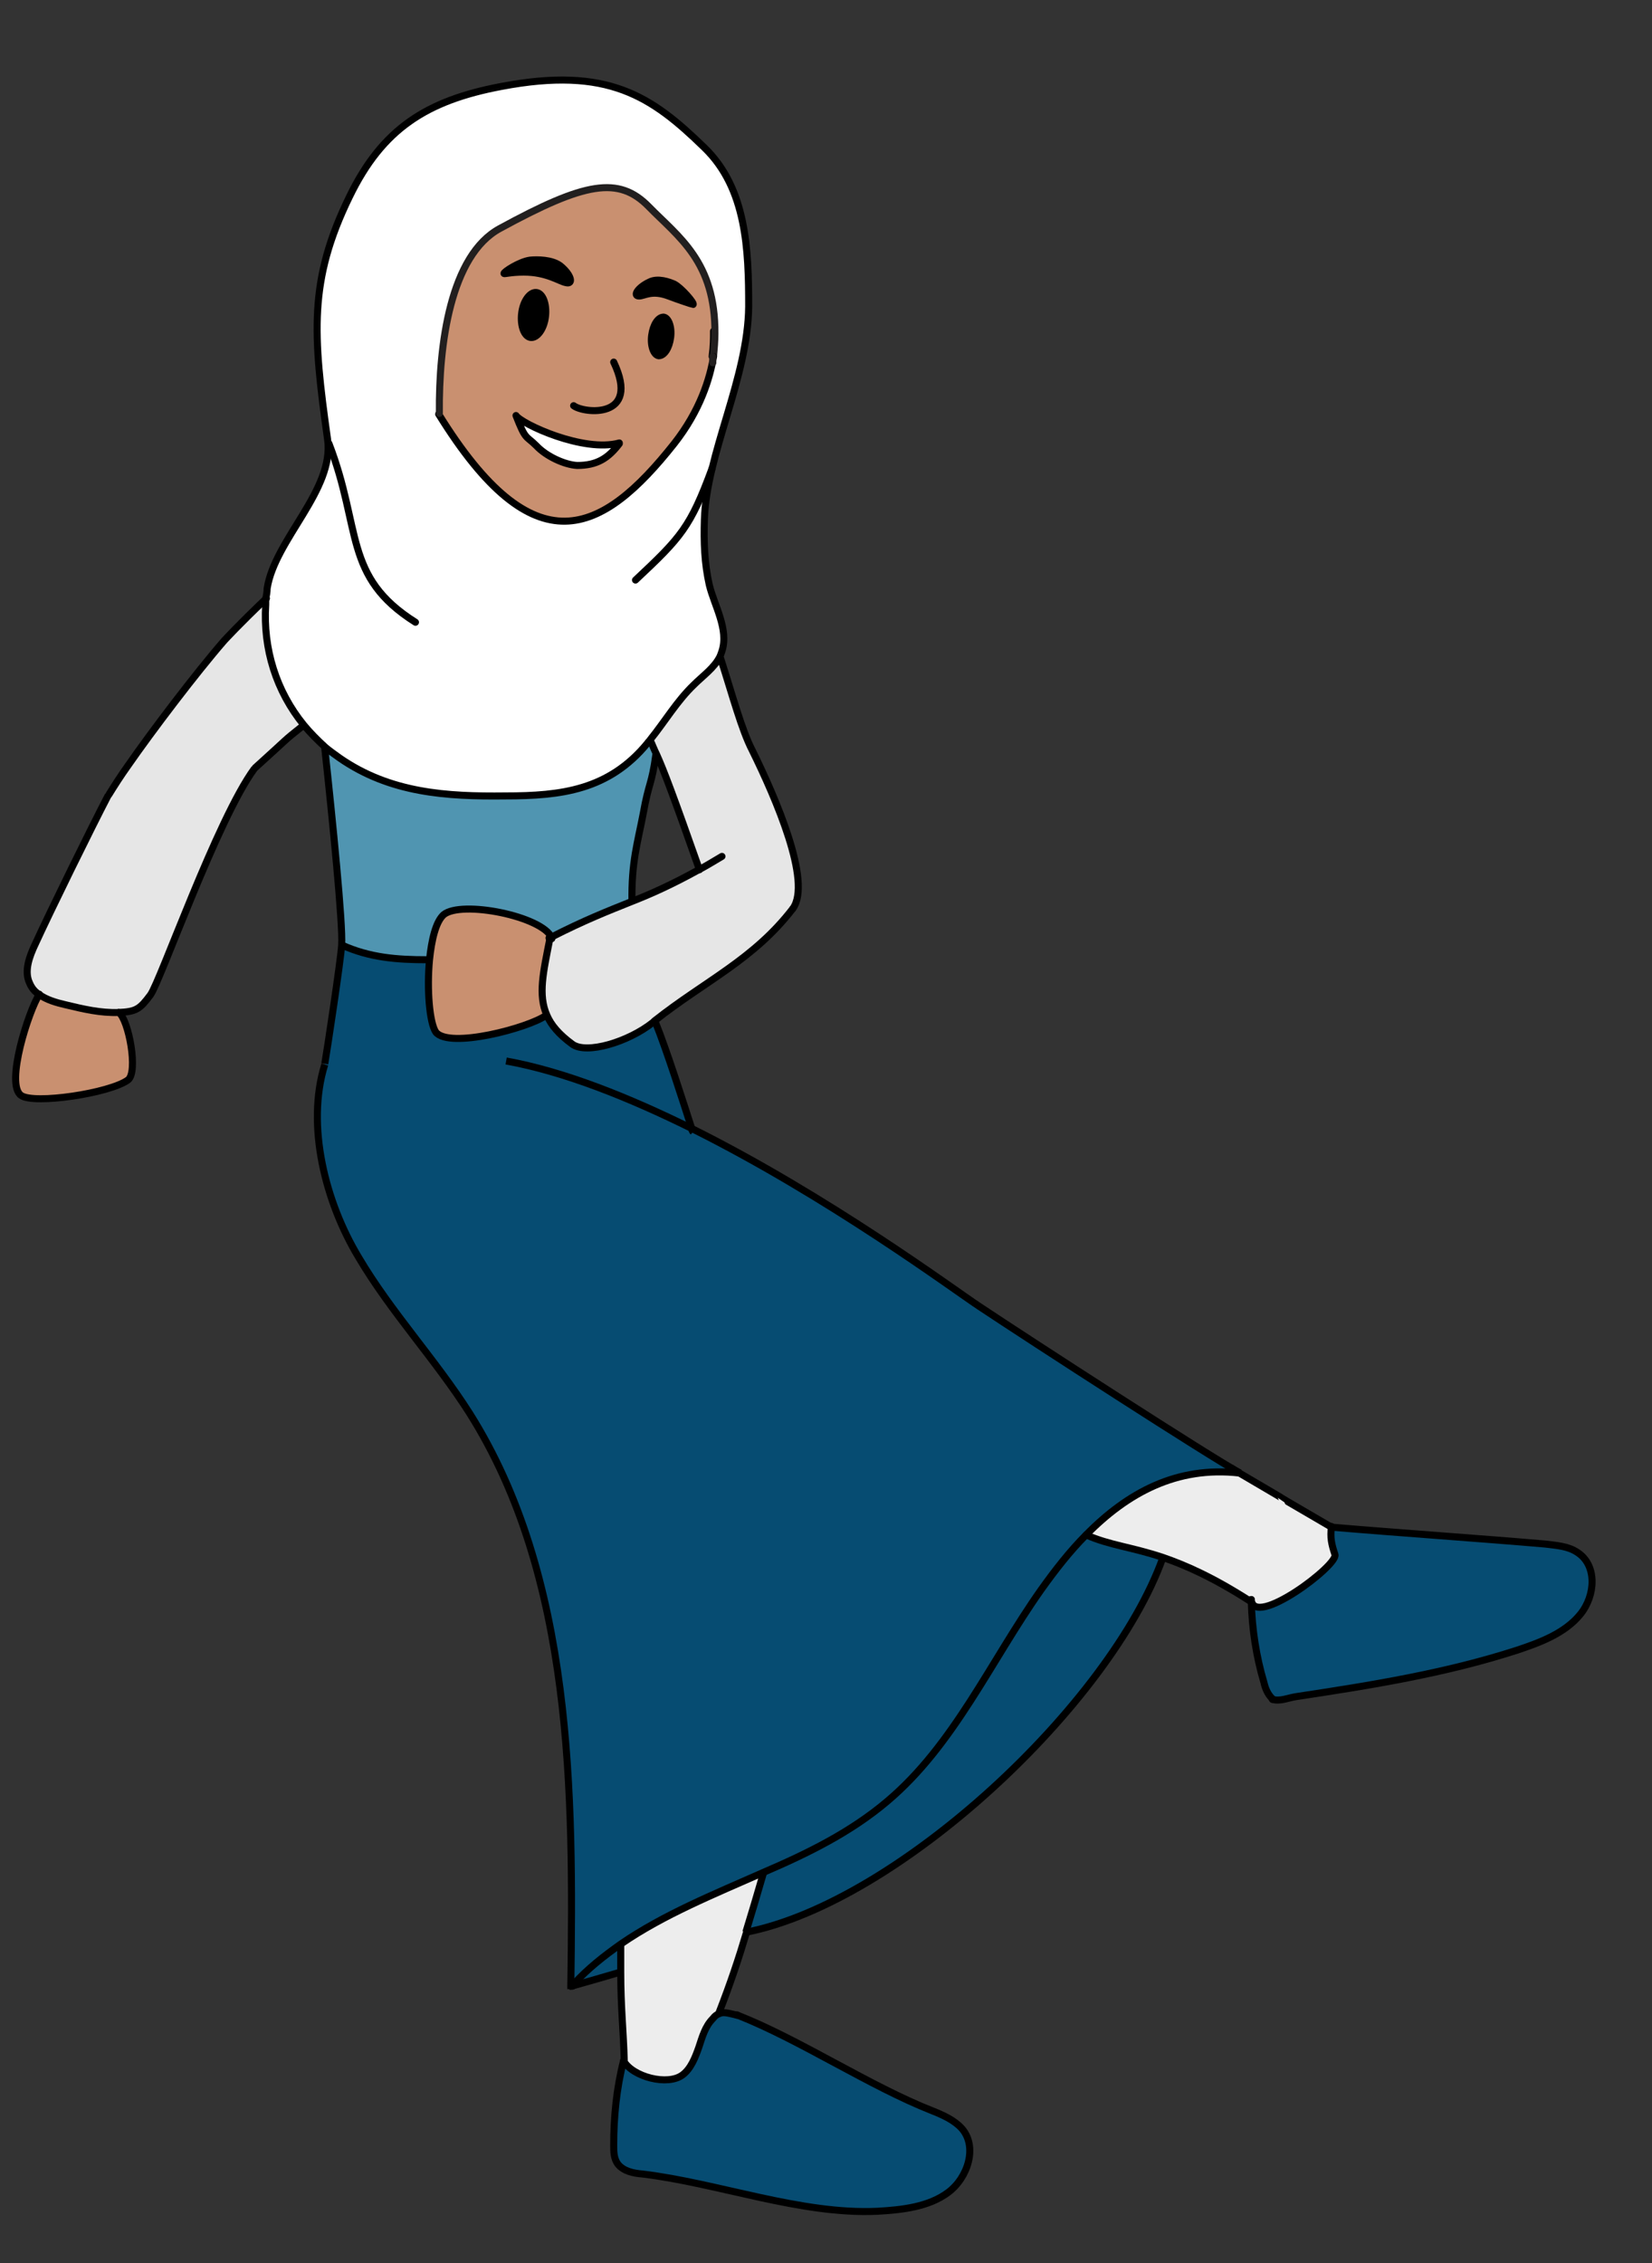 <?xml version="1.0" encoding="UTF-8"?><svg id="africaModest" xmlns="http://www.w3.org/2000/svg" width="235" height="321.9" viewBox="0 0 235 321.9"><rect x="0" y="0" width="235" height="321.9" fill="#333333" stroke="none"/><defs><style>.cls-1{stroke:#221f1f;}.cls-1,.cls-2{stroke-linecap:round;stroke-linejoin:round;}.cls-1,.cls-2,.cls-3{fill:none;}.cls-2,.cls-3{stroke:#000;}.cls-3{stroke-miterlimit:10;}.cls-4,.cls-5,.cls-6,.cls-7,.cls-8,.cls-9,.cls-10{stroke-width:0px;}.cls-5{fill:#5095b1;}.cls-6{fill:#064c72;}.cls-7{fill:#c99070;}.cls-8{fill:#fff;}.cls-9{fill:#ededed;}.cls-10{fill:#e6e6e6;}</style></defs><path class="cls-6" d="M81.6,282.3c2.1-.6,4.6-1.3,6.6-1.9,0-1.2,0-2.5,0-3.9-2.4,1.7-4.7,3.5-6.7,5.7Z"/><path class="cls-7" d="M16.9,144c-2.6.1-5.1-.5-7.6-1.1-1.3-.3-2.7-.7-3.8-1.5-1.5,2.3-4.9,12.9-2.6,14.4,1.9,1.3,12.7-.3,15.2-2.2,1.5-1.1,0-8.6-1.3-9.6Z"/><path class="cls-10" d="M37.7,86.1c0-.3,0-.6,0-.9-4.1,3.8-5.7,5.7-6,6-4,4.6-10.3,12.9-13.7,17.8-1,1.4-1.9,2.8-2.7,4.1-2.5,4.7-8.3,16.4-10.4,21.2-.8,1.8-1.5,3.8-.8,5.5.3.7.8,1.2,1.3,1.6,1.1.8,2.5,1.2,3.8,1.5,2.5.6,5,1.2,7.6,1.1,2.6-.1,3-.5,4.6-2.5,1.4-1.9,9.4-25,14.8-32.2,5.1-4.7,3.8-3.6,6.7-5.9h.2c-3.9-4.9-5.8-11-5.4-17.3Z"/><path class="cls-8" d="M46.6,62.5c1,7.2-7.5,14.2-8.6,21.2,0,.5-.1,1-.2,1.5,0,.3,0,.6,0,.9-.4,6.3,1.5,12.3,5.4,17.1.9,1.1,2,2.2,3.1,3.2.6.5,1.3,1,2,1.5,7.2,5,15.2,5.5,23.6,5.4,7.9,0,14.7-.8,20.2-7.5.1-.2.3-.3.4-.5,2.1-2.6,3.8-5.5,6.2-7.8,1.3-1.3,2.9-2.4,3.7-4,.1-.2.2-.5.3-.8,1-3.1-1.1-6.5-1.8-9.4-.7-3.1-.8-6.1-.7-9.3.3-9.4,6.2-20.1,6.3-30.3,0-8.1-.3-16.8-6.3-22.6-7.5-7.3-13.7-11.6-28.9-8.7-10.6,2-16.9,6-21.6,15.7-5.8,11.9-5.2,19.5-3.1,34.5ZM101.5,50.7c-.5,3.1-1.9,7.7-5.6,12.4-10.3,13-19.9,17.8-33.5-4.2-.1-10,1.6-22.6,8.6-26.3,12.2-6.6,16.9-7.5,21.2-3.1,4.2,4.3,9.5,7.8,9.4,18.1,0,.5,0,1.7-.2,3.2,0,0,0,0,0,0Z"/><path class="cls-5" d="M48.3,107.9c-.7-.5-1.4-1-2-1.5,1.1,10.2,2.5,25.1,2.4,28,4,1.8,7.8,2.1,12.2,2.1h.2c.3-2.8.9-5.4,2-6.4,2.4-2.1,14.1.2,15.4,3.3,4.6-2.5,7.9-3.7,11.5-5.1,0-5.6.8-8.3,1.6-12.6.8-4.5,1.2-4,1.8-8.4h0c-.3-.8-.6-1.3-.9-2-.1.2-.3.3-.4.5-5.5,6.7-12.3,7.5-20.2,7.5-8.5,0-16.4-.4-23.6-5.4Z"/><path class="cls-7" d="M101.6,47.5c.1-10.3-5.2-13.8-9.4-18.1-4.3-4.4-9.1-3.5-21.2,3.1-7,3.8-8.7,16.4-8.6,26.3,13.6,22,23.2,17.2,33.5,4.2,3.7-4.6,5.1-9.3,5.6-12.4,0,0,0,0,0,0,.1-1.1.2-2.2.2-3.2ZM71.7,38.9c-.1-.2,2.2-1.7,3.7-1.9,1.1-.1,3.2-.1,4.3.8,1.6,1.3,1.9,2.6.8,2.4-1-.2-2.7-1.6-6-1.5-1.8,0-2.7.4-2.8.2ZM75.5,48c-.9-.1-1.5-1.6-1.3-3.4.2-1.8,1.2-3.1,2.1-3,.9.1,1.5,1.6,1.3,3.4-.2,1.8-1.2,3.1-2.1,3ZM76.3,63.4c-1.4-1.5-1.5-.7-2.9-4.3.8,1.2,9.6,5.3,14.7,3.9-1.6,2.2-3.2,3.2-6,3.1-1.8,0-4.4-1.3-5.8-2.8ZM90.9,42c-.9,0-.2-1.2,1.5-2,1.2-.6,2.8,0,3.5.3,1,.5,2.9,2.7,2.7,2.9-.1,0-2.2-.7-3.5-1.2-2.4-.9-3.4,0-4.2,0ZM93.7,50.6c-.8,0-1.2-1.4-1-2.9.2-1.5,1-2.7,1.7-2.6.8,0,1.2,1.4,1,2.9-.2,1.5-1,2.7-1.7,2.6Z"/><path class="cls-4" d="M74.2,44.6c-.2,1.8.4,3.3,1.3,3.4.9.1,1.9-1.2,2.1-3,.2-1.8-.4-3.3-1.3-3.4-.9-.1-1.9,1.2-2.1,3Z"/><path class="cls-8" d="M73.4,59.1c1.4,3.6,1.4,2.8,2.9,4.3,1.4,1.5,4,2.7,5.8,2.8,2.8,0,4.4-1,6-3.1-5.1,1.4-13.9-2.7-14.7-3.9Z"/><path class="cls-4" d="M74.5,38.7c3.3,0,5,1.3,6,1.5,1.1.3.8-1.1-.8-2.4-1.2-.9-3.3-.9-4.3-.8-1.5.2-3.8,1.7-3.7,1.9,0,.1,1-.2,2.8-.2Z"/><path class="cls-10" d="M78.4,133.4c0,0-.2,0-.3.1-.8,4.6-1.7,7.9-.4,10.8.6,1.4,1.7,2.7,3.6,4.1,2,1.5,8-.3,11.5-3.1,0,0,.1-.1.2-.2,7.2-5.7,14.1-8.7,19.7-16,2.7-3.7-2.4-15.6-5.8-22.5-1.4-2.9-2.8-7.8-4.5-13.1h-.1c-.8,1.5-2.4,2.7-3.7,3.9-2.4,2.3-4.2,5.2-6.2,7.8.3.6.5,1.2.9,2,1,2.2,2.4,5.9,6.1,16.4-3.8,2.1-6.7,3.4-9.5,4.5-3.5,1.4-6.8,2.7-11.5,5.1Z"/><path class="cls-7" d="M78.4,133.4c-1.3-3.1-12.9-5.4-15.4-3.3-1.1,1-1.7,3.5-2,6.4-.4,4.2,0,9,.9,10.3,1.9,2.4,13.2-.6,15.7-2.4h.2c-1.3-3-.5-6.2.4-10.8,0,0,.2,0,.3-.1Z"/><path class="cls-6" d="M88.7,293.1c-1,3.9-1.4,8-1.4,12,0,.9,0,1.9.6,2.7.8,1,2.2,1.3,3.5,1.4,10.8,1.3,22.5,5.8,33.4,5.3,3.5-.2,7.3-.6,10.1-2.7s4.2-6.5,1.9-9.1c-1.1-1.2-2.7-1.9-4.2-2.5-8.9-3.5-18.8-10.1-27.7-13.6h-.1c-1.2-.4-1.9-.6-2.5-.3-.3.1-.6.4-.9.7-1.1,1.1-1.5,2.7-2,4.1-.5,1.5-1.1,3-2.3,3.9-2.1,1.6-7.1.3-8.4-2Z"/><path class="cls-9" d="M88.3,280.5c0,5,.4,8.5.5,12.6,1.3,2.3,6.3,3.6,8.4,2,1.2-.9,1.8-2.5,2.3-3.9.5-1.5.9-3,2-4.1.3-.4.6-.6.9-.7v-.2c1.5-4.2,2.7-7.7,3.8-11.4.8-2.6,1.6-5.3,2.5-8.4-7,3.1-14.2,6-20.3,10.2,0,1.4,0,2.7,0,3.9Z"/><path class="cls-4" d="M92.4,40c-1.7.8-2.4,2-1.5,2,.8,0,1.8-.9,4.2,0,1.3.5,3.4,1.3,3.5,1.2.2-.1-1.7-2.3-2.7-2.9-.7-.4-2.3-.9-3.5-.3Z"/><path class="cls-4" d="M92.7,47.7c-.2,1.5.3,2.8,1,2.9.8,0,1.5-1.1,1.7-2.6.2-1.5-.3-2.8-1-2.9-.8,0-1.5,1.1-1.7,2.6Z"/><path class="cls-6" d="M98.4,160.5c-1.2-3.7-3.5-10.9-5.2-15.2v-.2c-.2,0-.3.1-.3.2-3.5,2.8-9.5,4.6-11.5,3.1-1.8-1.3-2.9-2.7-3.6-4.1h-.2c-2.5,1.8-13.8,4.9-15.7,2.5-.9-1.2-1.3-6.1-.9-10.3h-.2c-4.4,0-8.1-.3-12.2-2.1h0c-.1,2-2.1,15.2-2.4,16.9-2.7,8.7.1,19.6,4.8,27.4,4.6,7.8,10.9,14.5,15.8,22.2,14.7,23.3,14.8,53.9,14.4,81.5.1,0,.3,0,.4-.1,2-2.2,4.3-4.1,6.7-5.7,6.1-4.2,13.3-7.1,20.3-10.2,6.3-2.8,12.4-5.8,17.6-10.1,9.5-8,14.8-19.9,21.9-30.1,2-2.8,4.1-5.5,6.4-7.8,5.9-6,12.9-9.8,21.8-8.8,0,0,0,0,.1,0-4.1-2.2-29.9-18.9-37.1-23.7-3.5-2.3-21.4-15.6-40.9-25.3Z"/><path class="cls-6" d="M106.2,274.8h0c21.7-4.3,51.7-32.4,59.2-53.2-4.5-1.5-7.5-1.7-10.9-3.2-2.3,2.3-4.4,5-6.4,7.8-7.2,10.2-12.4,22.1-21.9,30.1-5.2,4.4-11.3,7.4-17.6,10.1-.9,3.1-1.7,5.8-2.5,8.4Z"/><path class="cls-9" d="M178,227.8c0,0,0-.2,0-.3.3,4.2,12.4-4.9,11.9-6.4s-.7-2.4-.5-4c-13.9-8.1-.8-.5-13.1-7.7-8.9-1-15.9,2.8-21.8,8.8,3.4,1.5,6.4,1.7,10.9,3.2,3.2,1.1,7.1,2.8,12.4,6.2h.2Z"/><path class="cls-6" d="M178,227.8c.1,3.9.7,7.8,1.8,11.5.2.9.6,1.8,1.3,2.4,1.2.3,2.1-.2,3.4-.4,10.6-1.6,21.2-3.3,31.4-6.6,3.3-1.1,6.8-2.4,9-5.1,2.2-2.7,2.4-7-.4-8.8-1.3-.9-3-1-4.6-1.2-9.3-.8-21-1.6-30.4-2.4-.2,1.5,0,2.5.5,4s-11.6,10.5-11.9,6.4c0,0,0,.2,0,.3Z"/><path class="cls-3" d="M93.3,107.3c-.6,4.4-1,3.9-1.8,8.4-.8,4.2-1.7,6.9-1.6,12.6"/><path class="cls-3" d="M46.2,106.1v.3c1.1,10.2,2.6,25.1,2.4,28h0c-.1,2-2.1,15.2-2.4,16.9"/><path class="cls-3" d="M176.4,209.5c-4.1-2.2-29.9-18.9-37.1-23.7-3.5-2.3-21.4-15.6-40.9-25.3-8.9-4.4-18.1-8.1-26.4-9.6"/><path class="cls-3" d="M93.2,145.3c1.7,4.2,4,11.5,5.2,15.2,0,.2.1.4.2.5"/><path class="cls-2" d="M37.9,85.1h0c-4.1,3.9-5.7,5.7-6,6-4,4.6-10.3,12.9-13.7,17.8-1,1.4-1.9,2.8-2.7,4.1"/><path class="cls-2" d="M43,103.3c-2.9,2.3-1.6,1.3-6.7,5.9"/><path class="cls-2" d="M16.9,144c1.4,1,2.8,8.5,1.3,9.6-2.6,1.9-13.4,3.5-15.2,2.2-2.3-1.6,1.1-12.1,2.6-14.4"/><path class="cls-2" d="M102.7,121.8c-1.2.7-2.3,1.4-3.3,1.9-3.8,2.1-6.7,3.4-9.5,4.5-3.5,1.4-6.8,2.7-11.5,5.1,0,0-.2,0-.3.1,0,0,0,0,0,0"/><path class="cls-2" d="M78.5,133.5s0,0,0-.1c-1.3-3.1-12.9-5.4-15.4-3.3-1.1,1-1.7,3.5-2,6.4-.4,4.2,0,9,.9,10.3,1.9,2.4,13.2-.6,15.7-2.4"/><path class="cls-2" d="M102.5,93.6c1.7,5.3,3,10.2,4.5,13.1,3.4,6.9,8.5,18.7,5.8,22.5"/><path class="cls-2" d="M92.5,105.3s0,0,0,0c.3.6.5,1.2.9,2,1,2.2,2.4,5.9,6.1,16.4"/><path class="cls-3" d="M176.4,209.5s0,0-.1,0c-8.9-1-15.9,2.8-21.8,8.8-2.3,2.3-4.4,5-6.4,7.8-7.2,10.2-12.4,22.1-21.9,30.1-5.2,4.4-11.3,7.4-17.6,10.1-7,3.1-14.2,6-20.3,10.2-2.4,1.7-4.7,3.5-6.7,5.7-.1.2-.3.3-.4.5"/><path class="cls-3" d="M165.4,221.6s0,0,0,0c-7.5,20.8-37.5,48.9-59.2,53.2"/><path class="cls-3" d="M46.2,151.4c-2.7,8.7.1,19.6,4.8,27.4,4.6,7.8,10.9,14.5,15.8,22.2,14.7,23.3,14.8,53.9,14.4,81.5,0,.1,0,.2,0,.4"/><path class="cls-3" d="M16.9,144c-2.6.1-5.1-.5-7.6-1.1-1.3-.3-2.7-.7-3.8-1.5-.6-.4-1-.9-1.3-1.6-.8-1.7,0-3.8.8-5.5,2.2-4.8,8-16.6,10.4-21.2"/><path class="cls-3" d="M36.2,109.3c-5.3,7.2-13.4,30.3-14.8,32.2-1.5,2-2,2.4-4.6,2.5"/><path class="cls-3" d="M78.2,133.3v.3c-.9,4.6-1.7,7.9-.4,10.8.6,1.4,1.7,2.7,3.6,4.1,2,1.5,8-.3,11.5-3.1,0,0,.1-.1.2-.2,7.2-5.7,14.1-8.7,19.7-16"/><path class="cls-2" d="M106.2,274.8c-1.1,3.7-2.3,7.3-3.9,11.4"/><path class="cls-3" d="M108.6,266.4c-.9,3.1-1.7,5.8-2.5,8.4"/><path class="cls-2" d="M88.3,276.6c0,1.4,0,2.7,0,3.9,0,5,.4,8.5.5,12.6"/><path class="cls-2" d="M154.5,218.3c3.4,1.5,6.4,1.7,10.9,3.2,3.2,1.1,7.1,2.8,12.4,6.2"/><path class="cls-2" d="M189.4,217.2c-13.9-8.1-.8-.5-13.1-7.7-.4-.2-.7-.4-1.1-.7"/><path class="cls-2" d="M178,227.5c.3,4.2,12.4-4.9,11.9-6.4s-.7-2.4-.5-4"/><path class="cls-2" d="M181,241.7c1.2.3,2.1-.2,3.4-.4,10.6-1.6,21.2-3.3,31.4-6.6,3.3-1.1,6.8-2.4,9-5.1,2.2-2.7,2.4-7-.4-8.8-1.3-.9-3-1-4.6-1.2-9.3-.8-21-1.6-30.4-2.4"/><path class="cls-2" d="M178,227.5c0,0,0,.2,0,.3.1,3.9.7,7.8,1.8,11.5.2.9.6,1.8,1.3,2.4"/><line class="cls-2" x1="104.8" y1="286.6" x2="104.9" y2="286.6"/><path class="cls-2" d="M88.7,293.1c1.3,2.3,6.3,3.6,8.4,2,1.2-.9,1.8-2.5,2.3-3.9.5-1.5.9-3,2-4.1.3-.4.6-.6.9-.7.6-.3,1.2-.1,2.5.2"/><path class="cls-2" d="M88.7,293.1c-1,3.9-1.4,8-1.4,12,0,.9,0,1.9.6,2.7.8,1,2.2,1.3,3.5,1.4,10.8,1.3,22.5,5.8,33.4,5.3,3.5-.2,7.3-.6,10.1-2.7s4.2-6.5,1.9-9.1c-1.1-1.2-2.7-1.9-4.2-2.5-8.9-3.5-18.8-10.1-27.7-13.6"/><path class="cls-3" d="M81,282.5c0,0,.1,0,.2,0,.1,0,.3,0,.4-.1,2.1-.6,4.6-1.3,6.6-1.9,0,0,.1,0,.1,0"/><path class="cls-3" d="M48.6,134.4s0,0,0,0c4,1.8,7.8,2.1,12.2,2.1"/><path class="cls-2" d="M37.8,85.1c0,.3,0,.6,0,.9-.4,6.3,1.5,12.3,5.4,17.1.9,1.1,2,2.2,3.1,3.2.6.5,1.3,1,2,1.5,7.2,5,15.2,5.5,23.6,5.4,7.9,0,14.7-.8,20.2-7.5.1-.2.3-.3.4-.5,2.1-2.6,3.8-5.5,6.2-7.8,1.3-1.3,2.9-2.4,3.7-4,.1-.2.2-.5.3-.8,1-3.1-1.1-6.5-1.8-9.4-.7-3.1-.8-6.1-.7-9.3.3-9.4,6.2-20.1,6.3-30.3,0-8.1-.3-16.8-6.3-22.6-7.5-7.3-13.7-11.6-28.9-8.7-10.6,2-16.9,6-21.6,15.7-5.8,11.9-5.2,19.5-3.1,34.5,1,7.2-7.5,14.2-8.6,21.2,0,.5-.1,1-.2,1.5Z"/><path class="cls-2" d="M101.5,50.7c-.5,3.1-1.9,7.7-5.6,12.4-10.3,13-19.9,17.8-33.5-4.2"/><path class="cls-2" d="M101.5,47.1s0,.1,0,.4c0,.5,0,1.7-.2,3.2"/><path class="cls-2" d="M92.7,47.7c-.2,1.5.3,2.8,1,2.9.8,0,1.5-1.1,1.7-2.6.2-1.5-.3-2.8-1-2.9-.8,0-1.5,1.1-1.7,2.6Z"/><path class="cls-2" d="M74.2,44.6c-.2,1.8.4,3.3,1.3,3.4.9.1,1.9-1.2,2.1-3,.2-1.8-.4-3.3-1.3-3.4-.9-.1-1.9,1.2-2.1,3Z"/><path class="cls-2" d="M87.3,51.5c3.9,8.2-4.3,7.3-5.7,6.2"/><path class="cls-2" d="M88.1,63c-5.1,1.4-13.9-2.7-14.7-3.9,1.4,3.6,1.4,2.8,2.9,4.3,1.4,1.5,4,2.7,5.8,2.8,2.8,0,4.4-1,6-3.1Z"/><path class="cls-1" d="M101.5,50.7c.1-1.1.2-2.2.2-3.2.1-10.3-5.2-13.8-9.4-18.1-4.3-4.4-9.1-3.5-21.2,3.1-7,3.8-8.7,16.4-8.6,26.3"/><path class="cls-2" d="M101.5,50.7s0,0,0,0"/><path class="cls-1" d="M101.4,51.6c0-.3,0-.6,0-.9"/><path class="cls-2" d="M95.9,40.4c1,.5,2.9,2.7,2.7,2.9-.1,0-2.2-.7-3.5-1.2-2.4-.9-3.4,0-4.2,0-.9,0-.2-1.2,1.5-2,1.2-.6,2.8,0,3.5.3Z"/><path class="cls-2" d="M75.4,37c-1.5.2-3.8,1.7-3.7,1.9,0,.1,1-.2,2.8-.2,3.3,0,5,1.3,6,1.5,1.1.3.8-1.1-.8-2.4-1.2-.9-3.3-.9-4.3-.8Z"/><path class="cls-2" d="M46.8,63.1c4.7,12.2,2,18.9,12.3,25.4"/><path class="cls-2" d="M101.3,66.6c-3.1,8.4-4.4,9.8-10.9,15.9"/></svg>